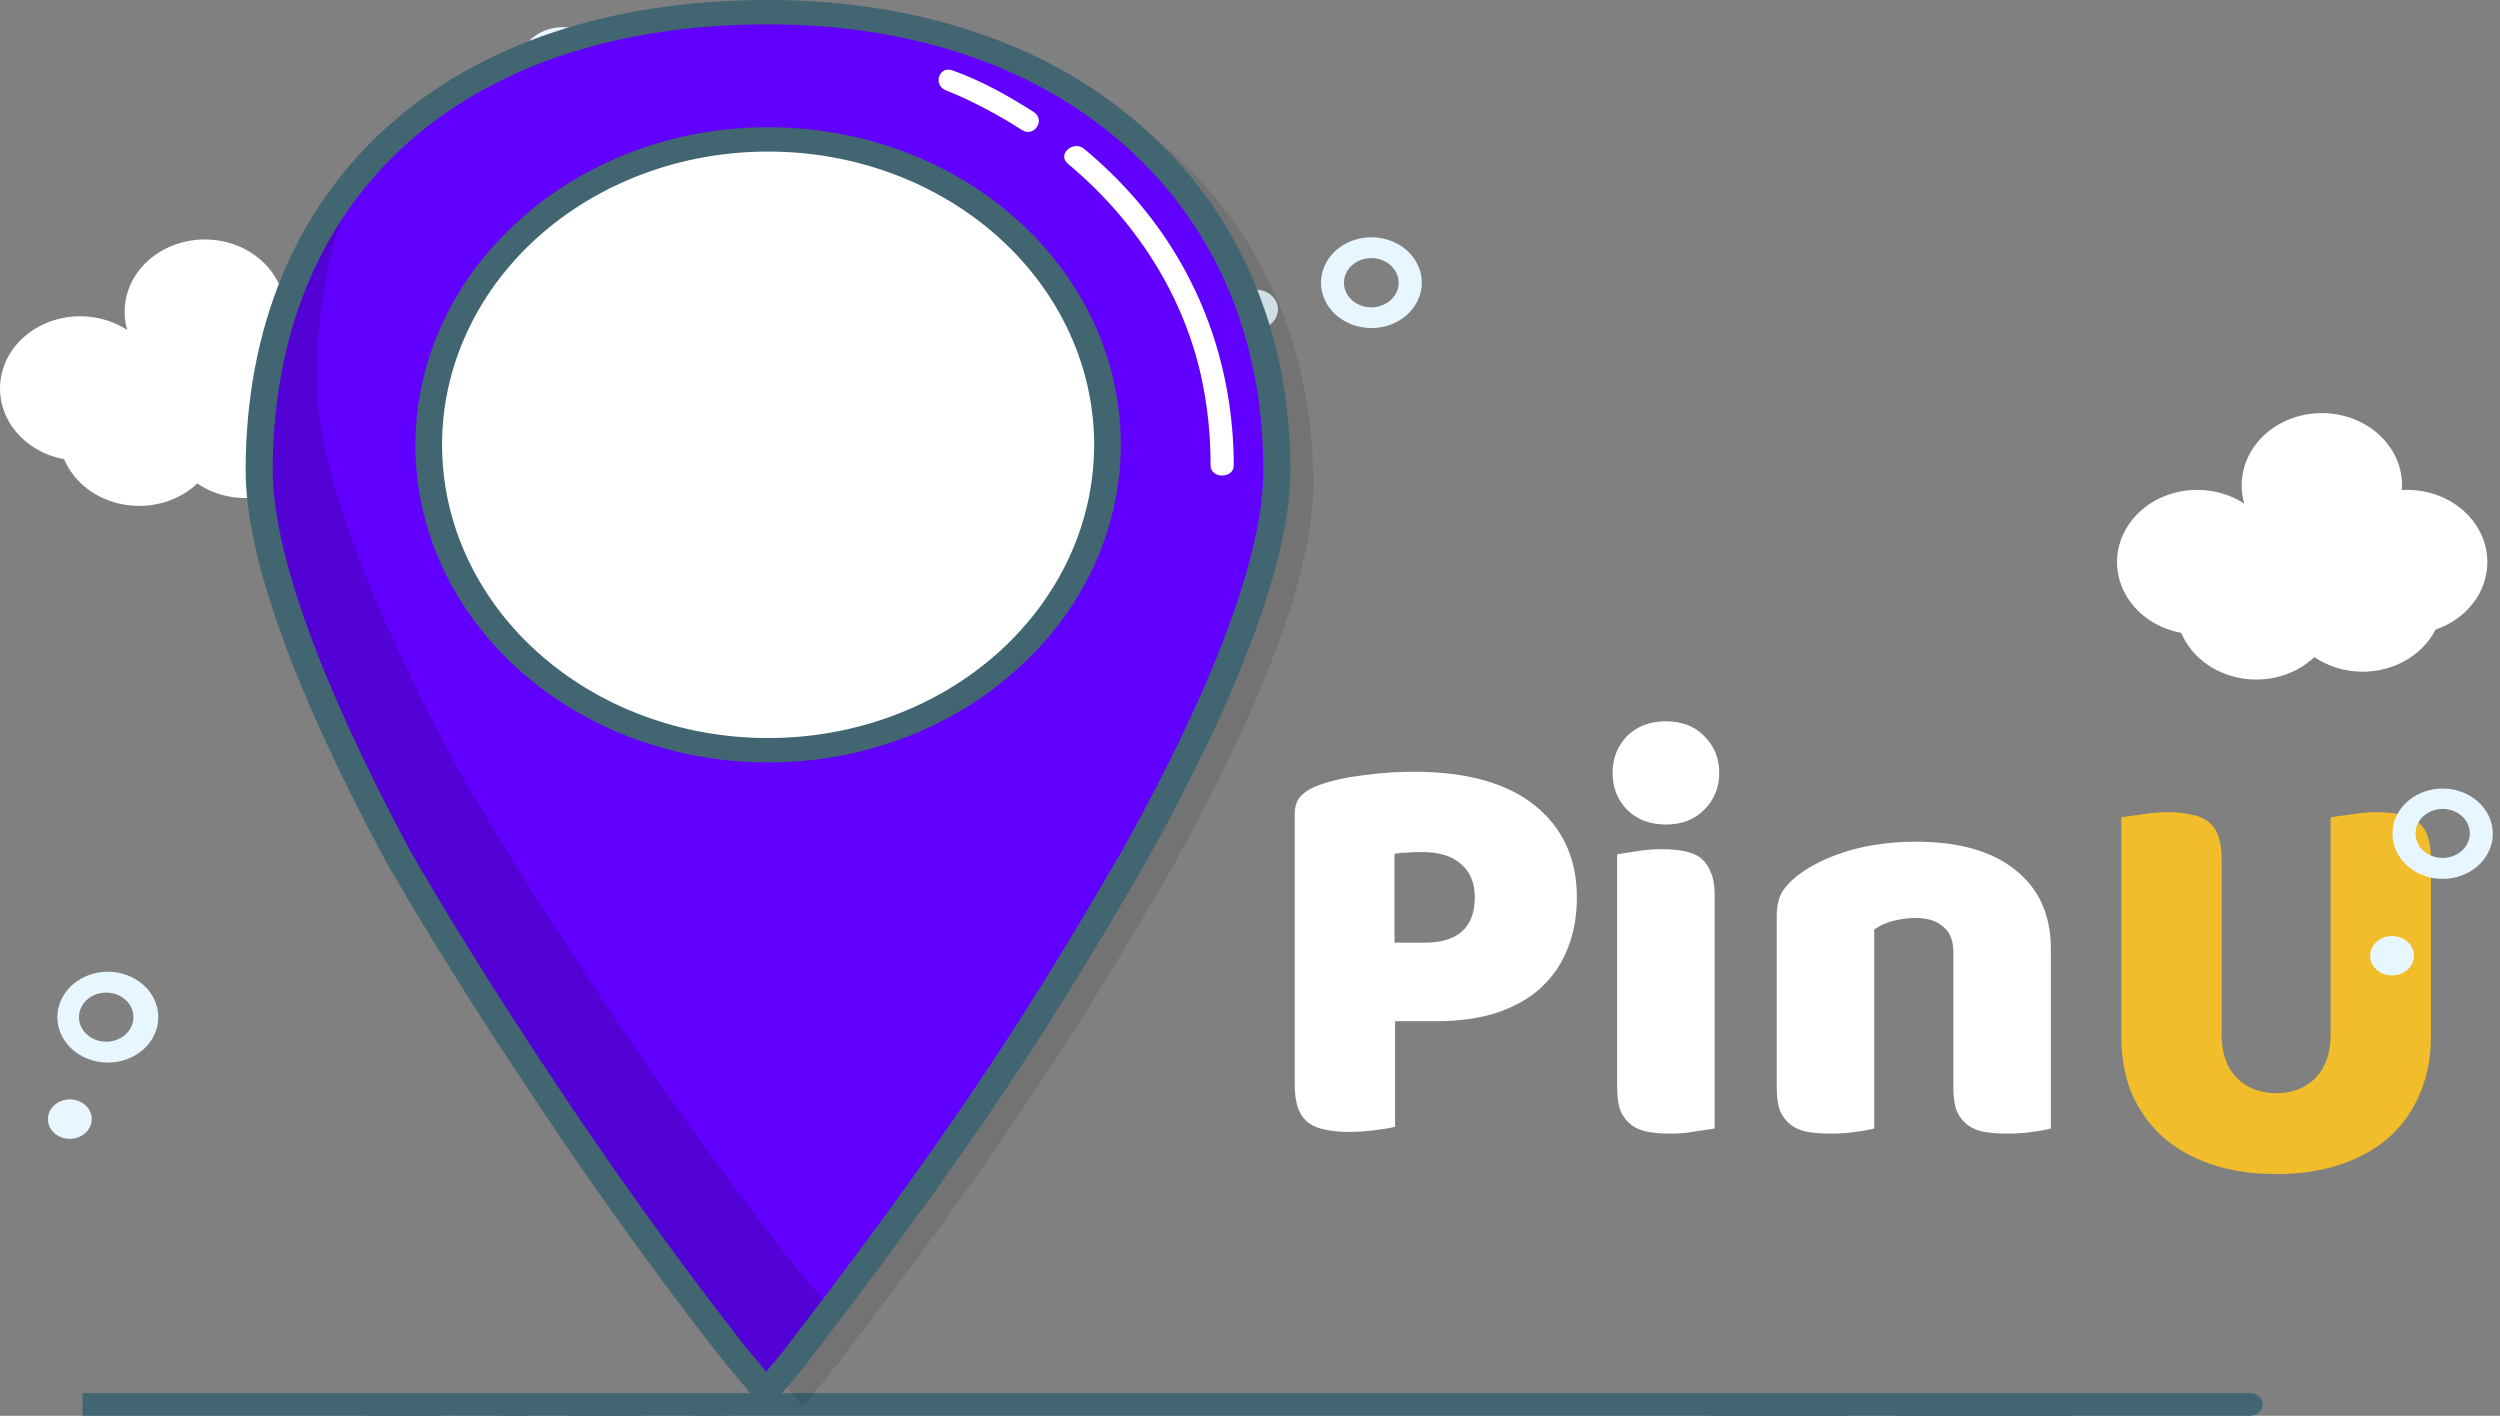 <svg width="279" height="158" viewBox="0 0 279 158" fill="none" xmlns="http://www.w3.org/2000/svg">
<rect x="0" y="0" width="279" height="158" fill="#808080" stroke="none"/>
<path d="M159.019 105.2C160.811 105.2 162.176 104.795 163.115 103.984C164.096 103.131 164.587 101.851 164.587 100.144C164.587 98.523 164.075 97.285 163.051 96.432C162.07 95.536 160.619 95.088 158.699 95.088C158.016 95.088 157.44 95.109 156.971 95.152C156.544 95.152 156.096 95.195 155.627 95.28V105.2H159.019ZM155.691 125.744C155.222 125.872 154.475 126 153.451 126.128C152.47 126.256 151.488 126.32 150.507 126.32C149.526 126.32 148.651 126.235 147.883 126.064C147.158 125.936 146.539 125.68 146.027 125.296C145.515 124.912 145.131 124.379 144.875 123.696C144.619 123.013 144.491 122.117 144.491 121.008V90.864C144.491 89.968 144.726 89.285 145.195 88.816C145.707 88.304 146.39 87.899 147.243 87.6C148.694 87.088 150.336 86.725 152.171 86.512C154.048 86.256 155.926 86.128 157.803 86.128C163.691 86.128 168.192 87.387 171.307 89.904C174.422 92.421 175.979 95.835 175.979 100.144C175.979 102.235 175.638 104.133 174.955 105.84C174.315 107.504 173.334 108.955 172.011 110.192C170.731 111.387 169.088 112.325 167.083 113.008C165.12 113.648 162.838 113.968 160.235 113.968H155.691V125.744ZM179.965 86.256C179.965 84.635 180.499 83.269 181.565 82.16C182.675 81.051 184.125 80.496 185.917 80.496C187.709 80.496 189.139 81.051 190.205 82.16C191.315 83.269 191.869 84.635 191.869 86.256C191.869 87.877 191.315 89.243 190.205 90.352C189.139 91.461 187.709 92.016 185.917 92.016C184.125 92.016 182.675 91.461 181.565 90.352C180.499 89.243 179.965 87.877 179.965 86.256ZM191.357 125.936C190.888 126.021 190.184 126.128 189.245 126.256C188.349 126.427 187.432 126.512 186.493 126.512C185.555 126.512 184.701 126.448 183.933 126.32C183.208 126.192 182.589 125.936 182.077 125.552C181.565 125.168 181.16 124.656 180.861 124.016C180.605 123.333 180.477 122.459 180.477 121.392V95.344C180.947 95.259 181.629 95.152 182.525 95.024C183.464 94.853 184.403 94.768 185.341 94.768C186.28 94.768 187.112 94.832 187.837 94.96C188.605 95.088 189.245 95.344 189.757 95.728C190.269 96.112 190.653 96.645 190.909 97.328C191.208 97.968 191.357 98.821 191.357 99.888V125.936ZM217.996 106.288C217.996 104.965 217.612 104.005 216.844 103.408C216.119 102.768 215.116 102.448 213.836 102.448C212.983 102.448 212.129 102.555 211.276 102.768C210.465 102.981 209.761 103.301 209.164 103.728V125.936C208.737 126.064 208.055 126.192 207.116 126.32C206.22 126.448 205.281 126.512 204.3 126.512C203.361 126.512 202.508 126.448 201.74 126.32C201.015 126.192 200.396 125.936 199.884 125.552C199.372 125.168 198.967 124.656 198.668 124.016C198.412 123.333 198.284 122.459 198.284 121.392V102.192C198.284 101.04 198.519 100.101 198.988 99.376C199.5 98.651 200.183 97.989 201.036 97.392C202.487 96.368 204.3 95.536 206.476 94.896C208.695 94.256 211.148 93.936 213.836 93.936C218.657 93.936 222.369 95.003 224.972 97.136C227.575 99.227 228.876 102.149 228.876 105.904V125.936C228.449 126.064 227.767 126.192 226.828 126.32C225.932 126.448 224.993 126.512 224.012 126.512C223.073 126.512 222.22 126.448 221.452 126.32C220.727 126.192 220.108 125.936 219.596 125.552C219.084 125.168 218.679 124.656 218.38 124.016C218.124 123.333 217.996 122.459 217.996 121.392V106.288Z" fill="white"/>
<path d="M11.912 118.584C10.43 118.554 9.02 118 7.988 117.04C6.957 116.081 6.388 114.794 6.404 113.459C6.42 112.124 7.021 110.848 8.075 109.91C9.129 108.971 10.552 108.444 12.035 108.444C13.518 108.444 14.941 108.971 15.996 109.91C17.05 110.848 17.65 112.124 17.667 113.459C17.683 114.794 17.113 116.081 16.082 117.04C15.051 118 13.641 118.554 12.158 118.584H11.912ZM11.912 110.777H11.785C10.984 110.792 10.223 111.092 9.665 111.61C9.108 112.128 8.801 112.823 8.809 113.544C8.818 114.265 9.142 114.954 9.712 115.461C10.281 115.968 11.05 116.253 11.851 116.253C12.652 116.253 13.42 115.968 13.99 115.461C14.559 114.954 14.883 114.265 14.892 113.544C14.901 112.823 14.593 112.128 14.036 111.61C13.479 111.092 12.717 110.792 11.916 110.777H11.912Z" fill="#E7F6FF"/>
<path d="M7.897 127.093C9.247 127.041 10.294 126.014 10.235 124.799C10.177 123.584 9.036 122.641 7.687 122.694C6.337 122.746 5.29 123.773 5.349 124.988C5.407 126.203 6.548 127.146 7.897 127.093Z" fill="#E7F6FF"/>
<path d="M153.057 36.61C151.713 36.612 150.413 36.18 149.392 35.394C148.371 34.607 147.696 33.518 147.49 32.322C147.284 31.126 147.56 29.904 148.269 28.876C148.977 27.848 150.071 27.082 151.352 26.717C152.634 26.352 154.018 26.412 155.254 26.886C156.49 27.36 157.497 28.218 158.092 29.302C158.687 30.387 158.832 31.628 158.499 32.8C158.166 33.972 157.378 34.998 156.278 35.693C155.334 36.288 154.21 36.608 153.057 36.61V36.61ZM153.04 28.803C152.253 28.803 151.497 29.075 150.929 29.564C150.36 30.053 150.023 30.721 149.988 31.428C149.952 32.135 150.221 32.827 150.739 33.36C151.257 33.893 151.983 34.226 152.766 34.289C153.549 34.351 154.329 34.14 154.943 33.697C155.557 33.255 155.958 32.617 156.062 31.915C156.166 31.213 155.965 30.503 155.502 29.931C155.038 29.359 154.347 28.971 153.573 28.846C153.397 28.818 153.219 28.804 153.04 28.803V28.803Z" fill="#E7F6FF"/>
<path d="M141.575 36.332C142.681 35.633 142.949 34.26 142.174 33.265C141.398 32.269 139.873 32.028 138.767 32.726C137.661 33.424 137.393 34.797 138.169 35.793C138.944 36.789 140.47 37.03 141.575 36.332Z" fill="#E7F6FF"/>
<path d="M277.588 62.728C277.588 60.591 276.645 58.541 274.966 57.03C273.288 55.519 271.012 54.67 268.638 54.67C268.44 54.67 268.243 54.67 268.049 54.688C268.062 54.513 268.068 54.336 268.068 54.157C268.068 53.012 267.797 51.88 267.272 50.837C266.748 49.794 265.982 48.863 265.027 48.107C264.072 47.351 262.948 46.787 261.732 46.452C260.515 46.118 259.234 46.021 257.972 46.168C256.711 46.315 255.498 46.702 254.416 47.304C253.334 47.905 252.407 48.708 251.696 49.658C250.986 50.608 250.508 51.683 250.296 52.812C250.083 53.941 250.14 55.098 250.463 56.206C249.382 55.499 248.138 55.02 246.824 54.803C245.51 54.586 244.158 54.637 242.869 54.951C241.579 55.266 240.384 55.837 239.372 56.621C238.359 57.406 237.554 58.385 237.017 59.486C236.479 60.587 236.222 61.783 236.265 62.985C236.307 64.188 236.648 65.366 237.263 66.434C237.877 67.502 238.75 68.433 239.816 69.158C240.882 69.883 242.115 70.384 243.424 70.624C243.959 71.9 244.845 73.034 245.999 73.918C247.153 74.802 248.537 75.407 250.022 75.678C251.507 75.949 253.044 75.876 254.489 75.466C255.934 75.055 257.24 74.322 258.284 73.333C259.352 74.059 260.587 74.56 261.899 74.799C263.211 75.038 264.566 75.009 265.863 74.715C267.161 74.42 268.369 73.867 269.398 73.097C270.427 72.326 271.251 71.358 271.809 70.262C273.508 69.683 274.97 68.651 276.002 67.306C277.034 65.96 277.587 64.363 277.588 62.728Z" fill="white"/>
<path d="M41.325 43.352C41.325 41.215 40.382 39.166 38.704 37.655C37.026 36.144 34.751 35.295 32.377 35.294C32.179 35.294 31.982 35.294 31.788 35.312C31.801 35.137 31.808 34.96 31.808 34.781C31.807 33.636 31.536 32.504 31.011 31.461C30.487 30.418 29.722 29.487 28.766 28.731C27.811 27.975 26.687 27.411 25.471 27.076C24.254 26.742 22.973 26.645 21.711 26.792C20.45 26.939 19.238 27.326 18.155 27.928C17.073 28.529 16.146 29.332 15.435 30.282C14.725 31.232 14.247 32.307 14.035 33.436C13.822 34.565 13.879 35.722 14.202 36.83C13.121 36.124 11.877 35.645 10.563 35.428C9.249 35.211 7.898 35.261 6.609 35.576C5.319 35.891 4.124 36.461 3.112 37.246C2.099 38.03 1.295 39.009 0.757 40.11C0.219 41.211 -0.038 42.407 0.005 43.609C0.047 44.811 0.388 45.989 1.002 47.057C1.616 48.126 2.488 49.056 3.554 49.781C4.62 50.507 5.852 51.008 7.161 51.248C7.696 52.524 8.582 53.656 9.735 54.54C10.889 55.423 12.273 56.029 13.757 56.299C15.241 56.57 16.778 56.497 18.222 56.087C19.667 55.678 20.972 54.945 22.016 53.957C23.085 54.683 24.32 55.184 25.632 55.423C26.944 55.662 28.298 55.633 29.596 55.339C30.894 55.044 32.102 54.491 33.131 53.721C34.16 52.95 34.984 51.982 35.542 50.886C37.241 50.307 38.704 49.276 39.737 47.931C40.77 46.585 41.324 44.988 41.325 43.352V43.352Z" fill="white"/>
<path d="M205.963 158H77.206V155.474H205.963C206.335 155.474 206.692 155.607 206.955 155.844C207.218 156.08 207.366 156.402 207.366 156.737C207.366 157.072 207.218 157.393 206.955 157.63C206.692 157.867 206.335 158 205.963 158V158Z" fill="#426572"/>
<path d="M71.447 158H63.575C63.203 158 62.846 157.867 62.583 157.63C62.319 157.393 62.172 157.072 62.172 156.737C62.172 156.402 62.319 156.08 62.583 155.844C62.846 155.607 63.203 155.474 63.575 155.474H71.447C71.819 155.474 72.176 155.607 72.439 155.844C72.702 156.08 72.85 156.402 72.85 156.737C72.85 157.072 72.702 157.393 72.439 157.63C72.176 157.867 71.819 158 71.447 158V158Z" fill="#426572"/>
<path d="M58.465 158H55.957C55.585 158 55.228 157.867 54.965 157.63C54.702 157.393 54.554 157.072 54.554 156.737C54.554 156.402 54.702 156.08 54.965 155.844C55.228 155.607 55.585 155.474 55.957 155.474H58.465C58.838 155.474 59.194 155.607 59.458 155.844C59.721 156.08 59.868 156.402 59.868 156.737C59.868 157.072 59.721 157.393 59.458 157.63C59.194 157.867 58.838 158 58.465 158V158Z" fill="#426572"/>
<path d="M251.111 158H211.536V155.474H251.111C251.483 155.474 251.84 155.607 252.103 155.844C252.366 156.08 252.514 156.402 252.514 156.737C252.514 157.072 252.366 157.393 252.103 157.63C251.84 157.867 251.483 158 251.111 158V158Z" fill="#426572"/>
<path d="M230.575 157.996H191V155.47H230.575C230.947 155.47 231.304 155.603 231.567 155.84C231.83 156.077 231.978 156.398 231.978 156.733C231.978 157.068 231.83 157.39 231.567 157.626C231.304 157.863 230.947 157.996 230.575 157.996V157.996Z" fill="#426572"/>
<path d="M80.575 157.996H41V155.47H80.575C80.947 155.47 81.304 155.603 81.567 155.84C81.83 156.077 81.978 156.398 81.978 156.733C81.978 157.068 81.83 157.39 81.567 157.626C81.304 157.863 80.947 157.996 80.575 157.996V157.996Z" fill="#426572"/>
<path d="M48.782 158H9.205V155.474H48.782C49.154 155.474 49.511 155.607 49.774 155.844C50.038 156.08 50.185 156.402 50.185 156.737C50.185 157.072 50.038 157.393 49.774 157.63C49.511 157.867 49.154 158 48.782 158V158Z" fill="#426572"/>
<path d="M62.813 12.02C61.826 12.02 60.861 11.757 60.04 11.263C59.219 10.769 58.58 10.067 58.202 9.246C57.824 8.425 57.725 7.522 57.918 6.65C58.111 5.779 58.586 4.978 59.284 4.35C59.982 3.721 60.871 3.293 61.839 3.12C62.807 2.947 63.811 3.036 64.722 3.376C65.635 3.716 66.414 4.292 66.962 5.031C67.511 5.769 67.803 6.638 67.803 7.527C67.802 8.718 67.275 9.86 66.34 10.702C65.404 11.545 64.136 12.018 62.813 12.02V12.02ZM62.813 5.364C62.338 5.364 61.874 5.491 61.479 5.728C61.085 5.965 60.777 6.303 60.595 6.697C60.414 7.092 60.366 7.527 60.458 7.946C60.551 8.365 60.779 8.75 61.115 9.052C61.45 9.355 61.878 9.561 62.343 9.644C62.809 9.728 63.291 9.685 63.73 9.522C64.168 9.359 64.543 9.082 64.808 8.727C65.072 8.372 65.213 7.954 65.213 7.527C65.213 6.954 64.96 6.404 64.51 5.999C64.06 5.593 63.449 5.365 62.813 5.364V5.364Z" fill="#E7F6FF"/>
<path d="M73.424 12.988C74.576 12.988 75.509 12.147 75.509 11.111C75.509 10.074 74.576 9.233 73.424 9.233C72.272 9.233 71.339 10.074 71.339 11.111C71.339 12.147 72.272 12.988 73.424 12.988Z" fill="#E7F6FF"/>
<path opacity="0.5" d="M103.667 109.107V113.231C102.342 117.027 100.259 121.464 97.524 126.361C96.4 128.305 95.193 130.355 93.904 132.462C94.785 131.124 95.631 129.787 96.451 128.472C95.497 130.102 94.487 131.793 93.429 133.515V127.102C93.536 126.923 93.642 126.744 93.747 126.565C93.641 126.734 93.531 126.903 93.429 127.072V126.835C93.906 126.027 94.368 125.233 94.817 124.455C97.787 119.137 99.998 114.361 101.293 110.361C102.087 109.963 102.882 109.541 103.667 109.107V109.107Z" fill="#BBD2E5"/>
<path opacity="0.1" d="M89.885 2.985C54.865 2.915 33.051 22.757 32.975 54.002C32.952 63.657 38.587 78.722 48.331 96.92C52.73 104.599 58.064 113.128 63.732 121.658C70.64 132.178 78.195 142.703 85.749 152.374L89.522 156.929C90.787 155.509 92.052 154.09 93.319 152.389C100.917 142.464 108.511 132.254 115.475 121.759C121.178 113.247 126.244 104.739 130.677 97.078C140.822 78.918 146.532 63.876 146.555 54.221C146.62 23.83 123.958 3.051 89.885 2.985V2.985ZM89.689 85.353C68.857 85.316 51.867 69.946 51.912 51.196C51.957 32.445 69.029 17.145 89.851 17.186C110.672 17.227 127.67 32.597 127.625 51.343C127.58 70.089 110.516 85.394 89.687 85.353H89.689Z" fill="#070707"/>
<path d="M123.211 49.036C123.166 67.788 106.091 83.089 85.27 83.046C67.238 83.011 52.07 71.479 48.359 56.206C47.977 54.243 47.788 52.255 47.794 50.263C47.839 31.518 64.913 16.212 85.732 16.253C103.739 16.288 118.887 27.791 122.626 43.022C122.624 43.03 122.624 43.038 122.626 43.047C123.018 45.024 123.214 47.028 123.211 49.036V49.036Z" fill="white"/>
<path d="M85.844 1.108C50.826 1.04 29.01 20.88 28.937 52.124C28.913 61.779 34.549 76.845 44.292 95.043C48.69 102.723 54.032 111.253 59.691 119.787C66.599 130.306 74.154 140.832 81.709 150.502L85.478 155.056C86.742 153.635 88.007 152.216 89.274 150.516C96.872 140.591 104.466 130.38 111.43 119.886C117.132 111.373 122.199 102.865 126.632 95.204C136.777 77.045 142.487 62.003 142.51 52.348C142.582 21.961 119.917 1.166 85.844 1.108V1.108ZM85.648 83.476C64.827 83.435 47.828 68.068 47.873 49.318C47.919 30.568 64.991 15.268 85.812 15.308C106.633 15.349 123.632 30.72 123.587 49.466C123.541 68.212 106.469 83.516 85.648 83.476Z" fill="#6100FF"/>
<path d="M124.448 99.734C120.562 106.383 116.211 113.533 111.417 120.688C104.455 131.183 96.859 141.392 89.264 151.317C87.999 153.019 86.734 154.426 85.465 155.858L81.691 151.303C74.136 141.633 66.597 131.107 59.674 120.597C54.01 112.061 48.666 103.532 44.273 95.853C34.536 77.647 28.902 62.578 28.924 52.925C28.954 40.032 32.688 29.085 39.524 20.664C36.82 27.014 35.384 34.243 35.365 42.213C35.341 51.868 40.977 66.935 50.721 85.132C55.12 92.81 60.46 101.34 66.122 109.875C73.029 120.393 80.584 130.918 88.139 140.581L91.912 145.136C93.179 143.714 94.444 142.297 95.711 140.595C103.307 130.672 110.903 120.459 117.864 109.966C120.159 106.544 122.352 103.11 124.448 99.734V99.734Z" fill="#5202D5"/>
<path d="M85.423 157.532L80.459 151.536C72.904 141.862 65.271 131.21 58.386 120.731C52.482 111.834 47.142 103.252 42.943 95.919L42.926 95.886C32.61 76.615 27.393 61.976 27.413 52.375C27.449 36.643 32.91 23.432 43.207 14.166C53.503 4.899 68.181 0 85.656 0H85.838C94.399 0.016 102.4 1.314 109.623 3.854C116.539 6.232 122.814 9.908 128.029 14.639C133.245 19.369 137.282 25.045 139.873 31.289C142.633 37.778 144.023 44.946 144.004 52.597C143.98 62.285 138.435 77.315 127.966 96.061V96.079C124.02 102.898 118.721 111.875 112.716 120.836C105.271 132.053 97.311 142.647 90.507 151.54C89.233 153.252 87.945 154.7 86.697 156.101L85.423 157.532ZM82.915 149.952L85.505 153.077C86.349 152.106 87.174 151.134 88.007 150.009C94.796 141.141 102.722 130.588 110.121 119.439C116.083 110.54 121.346 101.616 125.277 94.833C135.532 76.468 140.965 61.861 140.986 52.593C141.021 38.017 135.806 25.556 125.898 16.564C115.956 7.539 102.098 2.752 85.831 2.721H85.656C68.999 2.721 55.063 7.342 45.346 16.09C35.628 24.837 30.473 37.384 30.434 52.379C30.413 61.435 35.669 76.065 45.633 94.687C49.803 101.967 55.109 110.491 60.978 119.34C67.827 129.758 75.41 140.344 82.917 149.956L82.915 149.952ZM85.721 85.085H85.635C77.849 85.078 70.24 82.99 63.773 79.085C57.307 75.18 52.273 69.635 49.311 63.153C46.348 56.67 45.59 49.541 47.132 42.669C48.674 35.798 52.447 29.494 57.973 24.555C61.611 21.267 65.935 18.66 70.696 16.882C75.458 15.105 80.562 14.193 85.717 14.199H85.803C93.59 14.206 101.199 16.294 107.666 20.199C114.133 24.104 119.166 29.649 122.129 36.133C125.092 42.616 125.85 49.745 124.307 56.617C122.765 63.489 118.991 69.793 113.465 74.732C109.827 78.02 105.503 80.628 100.742 82.405C95.981 84.183 90.876 85.095 85.721 85.089V85.085ZM85.641 82.364H85.721C95.361 82.373 104.61 78.934 111.434 72.804C118.257 66.674 122.096 58.354 122.107 49.675C122.117 40.996 118.298 32.669 111.489 26.525C104.679 20.381 95.439 16.925 85.799 16.916H85.719C76.079 16.906 66.83 20.345 60.007 26.476C53.183 32.606 49.344 40.926 49.334 49.605C49.323 58.284 53.143 66.611 59.952 72.755C66.761 78.898 76.002 82.355 85.641 82.364V82.364Z" fill="#426572"/>
<path d="M119.168 18.268C126.703 24.567 131.921 32.708 134.004 41.793C134.748 45.135 135.114 48.536 135.096 51.944C135.096 53.444 137.686 53.446 137.686 51.944C137.673 41.006 133.999 30.424 126.395 21.836C124.743 19.978 122.939 18.234 120.998 16.618C119.779 15.598 117.942 17.244 119.166 18.268H119.168Z" fill="white"/>
<path d="M105.606 10.106L105.757 10.162C105.343 10.012 105.973 10.25 106.068 10.289C106.7 10.547 107.322 10.825 107.937 11.113C110.06 12.121 112.106 13.257 114.059 14.514C115.421 15.382 116.718 13.361 115.367 12.5C112.546 10.7 109.524 9.002 106.301 7.857C104.751 7.305 104.078 9.56 105.612 10.106H105.606Z" fill="white"/>
<path d="M271.296 115.664C271.296 117.968 270.891 120.08 270.08 122C269.312 123.877 268.182 125.499 266.688 126.864C265.195 128.187 263.382 129.211 261.248 129.936C259.115 130.661 256.704 131.024 254.016 131.024C251.328 131.024 248.918 130.661 246.784 129.936C244.651 129.211 242.838 128.187 241.344 126.864C239.851 125.499 238.699 123.877 237.888 122C237.12 120.08 236.736 117.968 236.736 115.664V91.216C237.206 91.131 237.952 91.024 238.976 90.896C240 90.725 240.982 90.64 241.92 90.64C242.902 90.64 243.755 90.725 244.48 90.896C245.248 91.024 245.888 91.28 246.4 91.664C246.912 92.048 247.296 92.581 247.552 93.264C247.808 93.947 247.936 94.843 247.936 95.952V115.472C247.936 117.52 248.491 119.12 249.6 120.272C250.752 121.424 252.224 122 254.016 122C255.851 122 257.323 121.424 258.432 120.272C259.542 119.12 260.096 117.52 260.096 115.472V91.216C260.566 91.131 261.312 91.024 262.336 90.896C263.36 90.725 264.342 90.64 265.28 90.64C266.262 90.64 267.115 90.725 267.84 90.896C268.608 91.024 269.248 91.28 269.76 91.664C270.272 92.048 270.656 92.581 270.912 93.264C271.168 93.947 271.296 94.843 271.296 95.952V115.664Z" fill="#F2BD2B"/>
<path d="M272.601 98.082C272.15 98.082 271.701 98.033 271.263 97.937C269.877 97.63 268.674 96.859 267.899 95.781C267.124 94.703 266.835 93.399 267.091 92.135C267.348 90.872 268.13 89.744 269.279 88.982C270.427 88.221 271.855 87.882 273.272 88.037C274.688 88.191 275.985 88.826 276.899 89.812C277.813 90.799 278.274 92.062 278.188 93.344C278.103 94.626 277.477 95.83 276.438 96.711C275.4 97.591 274.027 98.082 272.601 98.082V98.082ZM272.601 90.274C271.859 90.276 271.143 90.523 270.589 90.968C270.035 91.412 269.681 92.024 269.593 92.687C269.505 93.35 269.689 94.02 270.111 94.57C270.533 95.119 271.164 95.511 271.884 95.671C272.301 95.761 272.735 95.771 273.157 95.699C273.578 95.628 273.978 95.477 274.331 95.256C274.683 95.035 274.979 94.75 275.2 94.419C275.421 94.088 275.561 93.719 275.612 93.335C275.663 92.951 275.623 92.562 275.495 92.194C275.367 91.825 275.154 91.485 274.87 91.196C274.585 90.907 274.236 90.675 273.845 90.516C273.454 90.357 273.03 90.275 272.601 90.274V90.274Z" fill="#E7F6FF"/>
<path d="M269.33 107.178C269.648 105.996 268.842 104.805 267.529 104.519C266.217 104.232 264.895 104.958 264.576 106.14C264.258 107.322 265.064 108.512 266.377 108.799C267.689 109.085 269.012 108.359 269.33 107.178Z" fill="#E7F6FF"/>
</svg>
